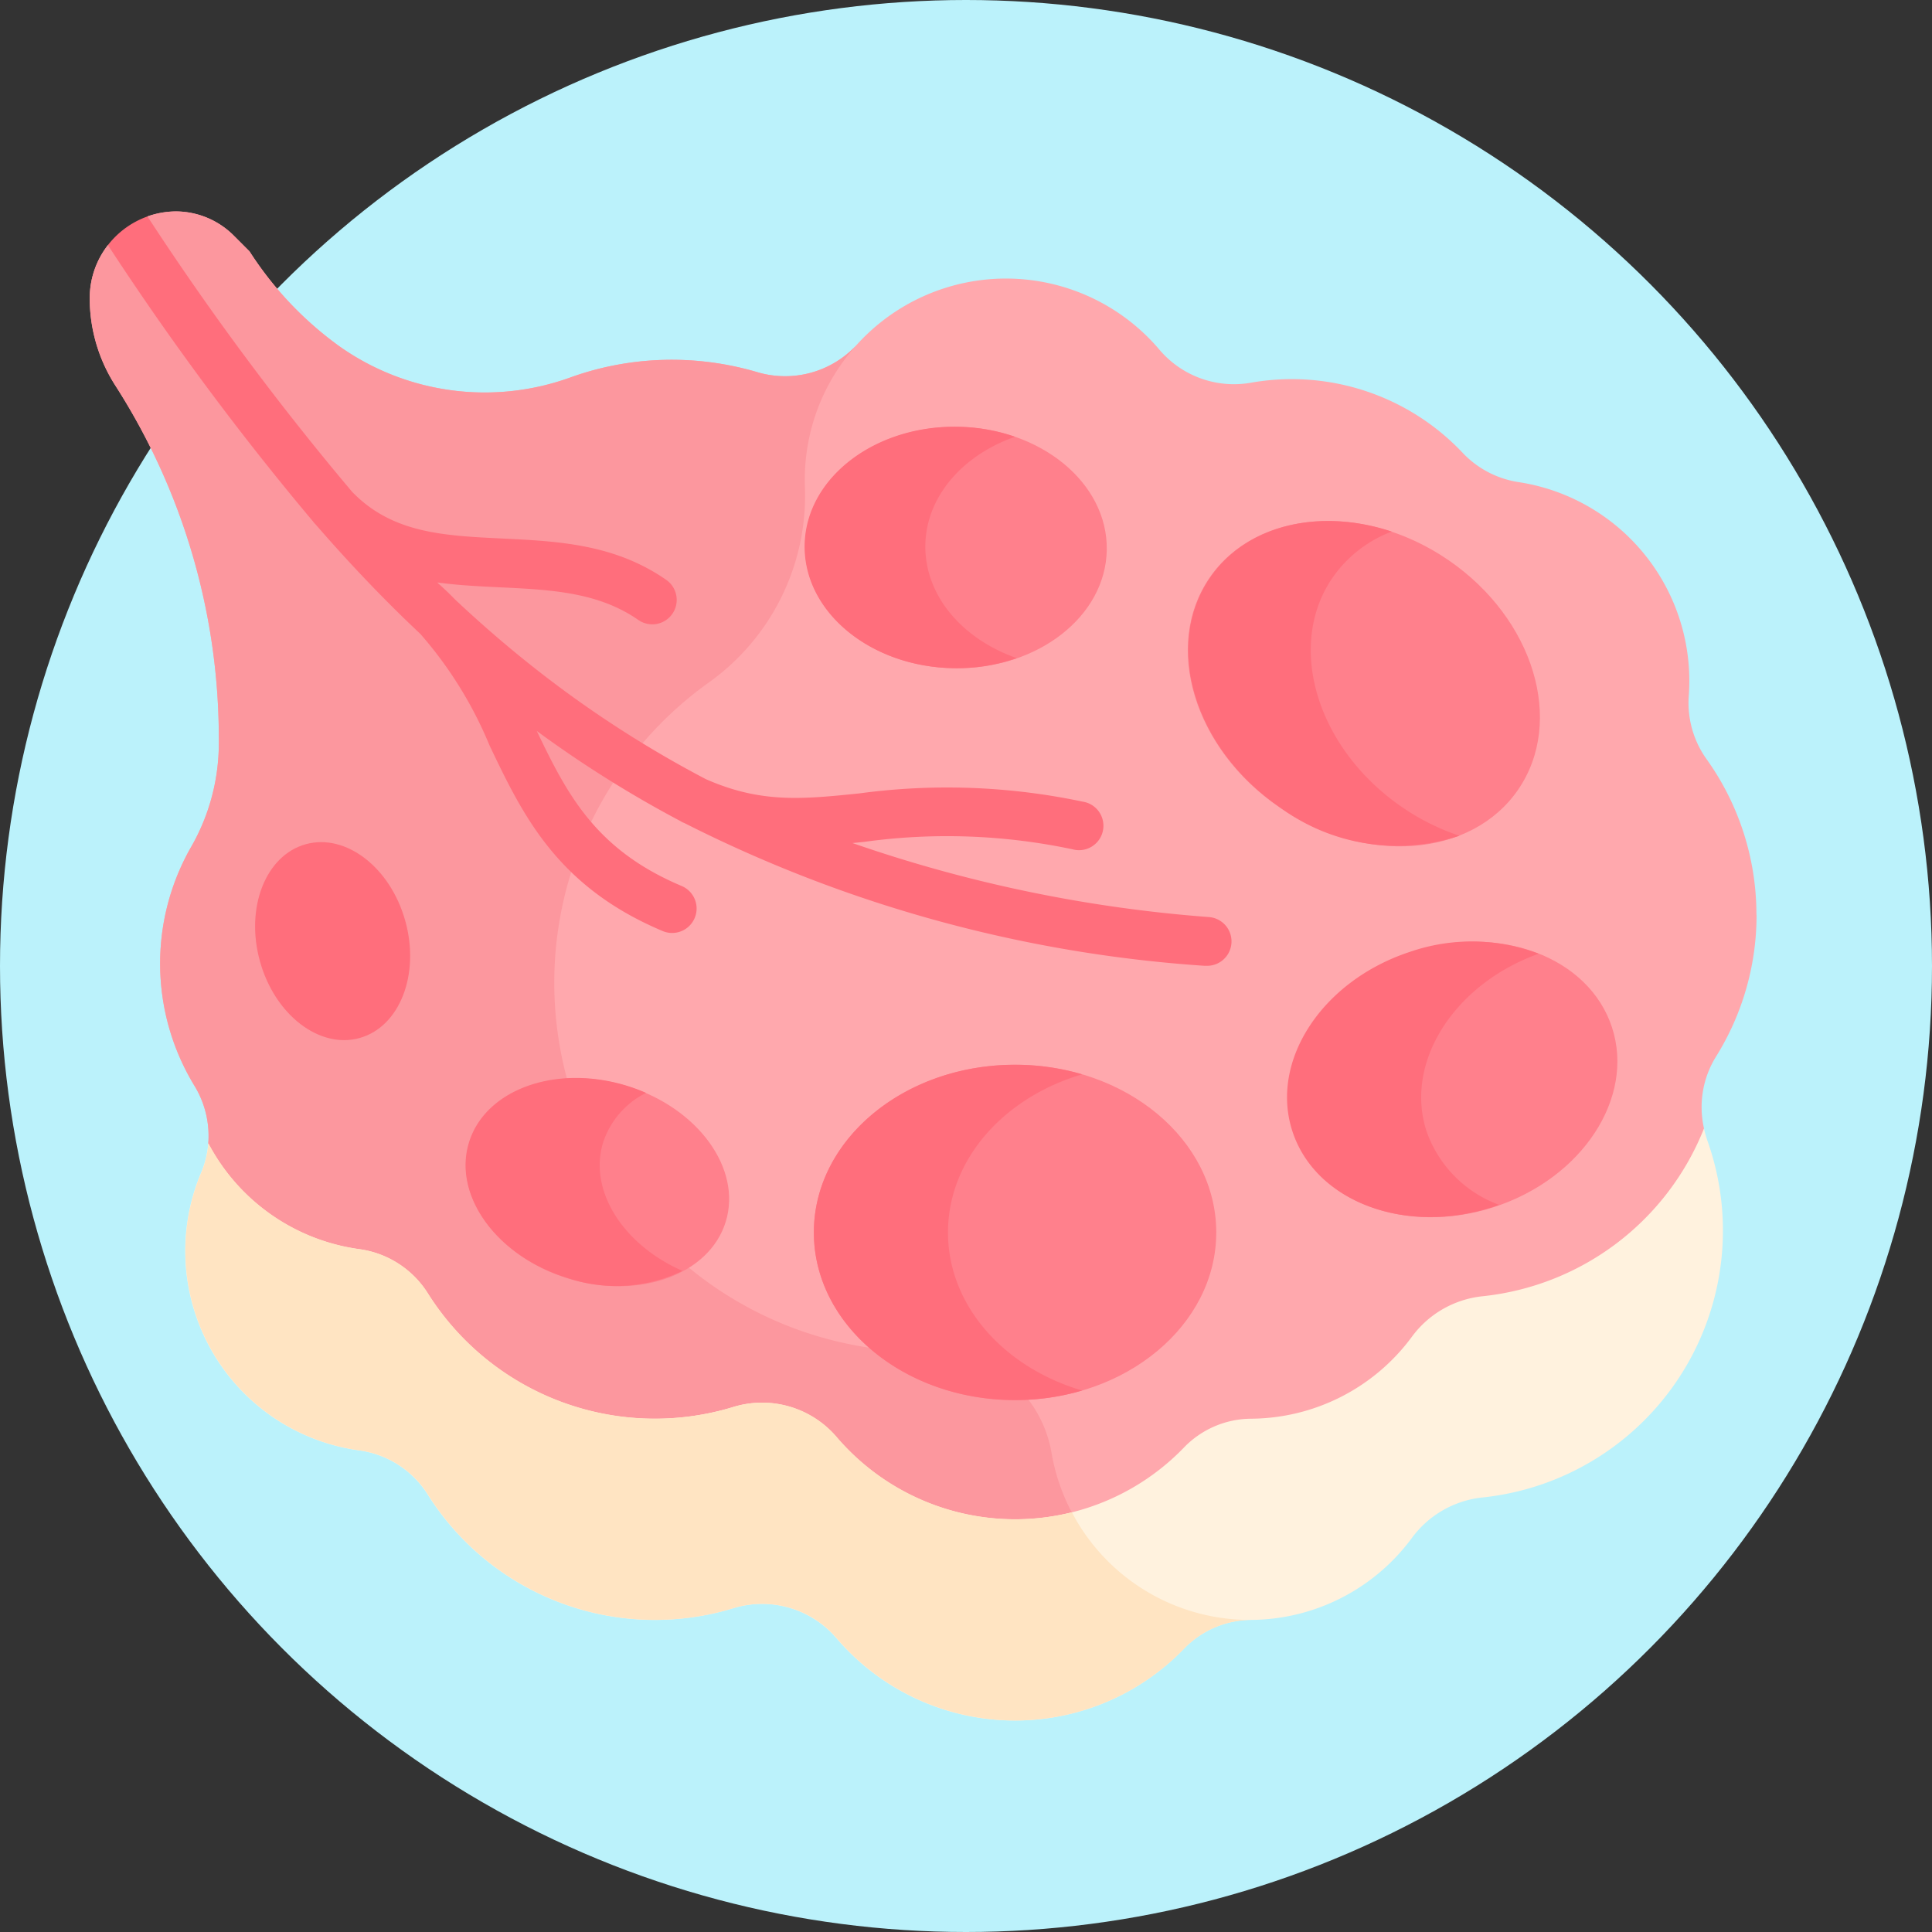 <svg xmlns="http://www.w3.org/2000/svg" width="90" height="90" viewBox="0 0 90 90">
  <rect x="0" y="0" width="90" height="90" fill="#333333" stroke="none"/>
  <g id="Grupo_1018034" data-name="Grupo 1018034" transform="translate(9091 -9815.467)">
    <g id="Grupo_1017763" data-name="Grupo 1017763" transform="translate(11450 6529.2)">
      <g id="Grupo_1017762" data-name="Grupo 1017762">
        <g id="Grupo_1017761" data-name="Grupo 1017761">
          <g id="Grupo_1017760" data-name="Grupo 1017760">
            <g id="Grupo_1016984" data-name="Grupo 1016984" transform="translate(-21043 -2947.733)">
              <circle id="Elipse_7975" data-name="Elipse 7975" cx="45" cy="45" r="45" transform="translate(502 6234)" fill="#bbf2fb"/>
              <g id="poliquistico" transform="translate(506.18 6219.644)">
                <g id="Grupo_1016968" data-name="Grupo 1016968" transform="translate(0 24.207)">
                  <path id="Trazado_715205" data-name="Trazado 715205" d="M77.641,56.973a12.431,12.431,0,0,0-2.335-7.27,4.51,4.51,0,0,1-.815-2.954,9.367,9.367,0,0,0-7.921-9.933,4.525,4.525,0,0,1-2.609-1.36A10.944,10.944,0,0,0,54.1,32.183a4.55,4.55,0,0,1-4.265-1.532,9.371,9.371,0,0,0-14.1-.238,4.54,4.54,0,0,1-4.654,1.275,14.085,14.085,0,0,0-4.365-.566,13.877,13.877,0,0,0-4.278.8A11.722,11.722,0,0,1,11.647,30.5a16.316,16.316,0,0,1-4.205-4.436l-.708-.708a3.835,3.835,0,0,0-2.7-1.151,4.032,4.032,0,0,0-1.34.232V25.8L.847,25.774A4.022,4.022,0,0,0,0,28.248a7.53,7.53,0,0,0,1.193,4.067A30.448,30.448,0,0,1,6.014,48.758v.284a9.707,9.707,0,0,1-1.309,4.8,10.936,10.936,0,0,0,.173,11.092,4.487,4.487,0,0,1,.645,2.686C7.2,77.067,22.4,89.037,42.763,89.037S75.2,71.1,75.2,66.928a4.467,4.467,0,0,1,.547-3.333,12.437,12.437,0,0,0,1.9-6.622Z" transform="translate(0 -24.207)" fill="#ffa8ad"/>
                </g>
                <g id="Grupo_1016969" data-name="Grupo 1016969" transform="translate(0 24.207)">
                  <path id="Trazado_715206" data-name="Trazado 715206" d="M46.1,85.423a9.341,9.341,0,0,1-1.3-3.411,5.675,5.675,0,0,0-5.708-4.691l-.145,0a17.185,17.185,0,0,1-10.1-31.176,10.7,10.7,0,0,0,4.47-9.113q-.006-.163-.006-.327a9.338,9.338,0,0,1,2.414-6.278,4.54,4.54,0,0,1-4.641,1.262,14.085,14.085,0,0,0-4.365-.566,13.877,13.877,0,0,0-4.278.8A11.722,11.722,0,0,1,11.647,30.5a16.316,16.316,0,0,1-4.205-4.436l-.708-.708a3.835,3.835,0,0,0-2.7-1.151,4.032,4.032,0,0,0-1.34.232V25.8L.847,25.775A4.022,4.022,0,0,0,0,28.249a7.53,7.53,0,0,0,1.193,4.067A30.448,30.448,0,0,1,6.014,48.759v.284a9.707,9.707,0,0,1-1.309,4.8,10.936,10.936,0,0,0,.173,11.092,4.487,4.487,0,0,1,.645,2.686C7.2,77.068,22.4,89.038,42.763,89.038a33.85,33.85,0,0,0,6.375-.6A9.327,9.327,0,0,1,46.1,85.423Z" transform="translate(0 -24.208)" fill="#fc979e"/>
                </g>
                <g id="Grupo_1016970" data-name="Grupo 1016970" transform="translate(4.453 66.928)">
                  <path id="Trazado_715207" data-name="Trazado 715207" d="M100.109,305.931A12.5,12.5,0,0,1,89.8,313.743a4.684,4.684,0,0,0-3.3,1.892,9.377,9.377,0,0,1-7.5,3.813,4.383,4.383,0,0,0-3.129,1.357,10.933,10.933,0,0,1-16.18-.513,4.565,4.565,0,0,0-4.816-1.384,12.5,12.5,0,0,1-14.231-5.321,4.492,4.492,0,0,0-3.2-2.038,9.387,9.387,0,0,1-7.011-4.928,4.356,4.356,0,0,1-.33,1.361,9.374,9.374,0,0,0,7.341,12.94,4.492,4.492,0,0,1,3.2,2.038,12.5,12.5,0,0,0,14.231,5.321,4.565,4.565,0,0,1,4.816,1.384,10.933,10.933,0,0,0,16.18.513A4.383,4.383,0,0,1,79,328.821a9.377,9.377,0,0,0,7.5-3.813,4.684,4.684,0,0,1,3.3-1.892,12.5,12.5,0,0,0,10.475-16.606,4.875,4.875,0,0,1-.164-.58Z" transform="translate(-29.365 -305.931)" fill="#fff2de"/>
                </g>
                <g id="Grupo_1016971" data-name="Grupo 1016971" transform="translate(4.453 67.618)">
                  <path id="Trazado_715208" data-name="Trazado 715208" d="M79,332.683a9.366,9.366,0,0,1-7.984-4.4c-.126-.2-.241-.407-.35-.614a10.932,10.932,0,0,1-10.966-3.519,4.565,4.565,0,0,0-4.816-1.384,12.5,12.5,0,0,1-14.231-5.321,4.491,4.491,0,0,0-3.2-2.038,9.387,9.387,0,0,1-7.011-4.928,4.356,4.356,0,0,1-.33,1.361,9.374,9.374,0,0,0,7.341,12.94,4.492,4.492,0,0,1,3.2,2.038,12.5,12.5,0,0,0,14.231,5.321,4.565,4.565,0,0,1,4.816,1.384,10.933,10.933,0,0,0,16.18.513A4.384,4.384,0,0,1,79,332.683Z" transform="translate(-29.366 -310.483)" fill="#ffe4c2"/>
                </g>
                <g id="Grupo_1016972" data-name="Grupo 1016972" transform="translate(33.732 63.956)">
                  <ellipse id="Elipse_7969" data-name="Elipse 7969" cx="9.373" cy="7.811" rx="9.373" ry="7.811" fill="#ff808c"/>
                </g>
                <g id="Grupo_1016973" data-name="Grupo 1016973" transform="translate(33.732 63.956)">
                  <path id="Trazado_715209" data-name="Trazado 715209" d="M228.695,294.142c0-3.4,2.609-6.292,6.249-7.365a11.055,11.055,0,0,0-3.124-.446c-5.177,0-9.373,3.5-9.373,7.811s4.2,7.811,9.373,7.811a11.049,11.049,0,0,0,3.124-.446C231.3,300.434,228.695,297.543,228.695,294.142Z" transform="translate(-222.446 -286.331)" fill="#ff6e7c"/>
                </g>
                <g id="Grupo_1016974" data-name="Grupo 1016974" transform="translate(54.122 56.272)">
                  <ellipse id="Elipse_7970" data-name="Elipse 7970" cx="7.811" cy="6.249" rx="7.811" ry="6.249" transform="translate(0 4.858) rotate(-18.109)" fill="#ff808c"/>
                </g>
                <g id="Grupo_1016975" data-name="Grupo 1016975" transform="translate(55.776 58.216)">
                  <path id="Trazado_715210" data-name="Trazado 715210" d="M374.312,257.322c-1.05-3.21,1.279-6.864,5.221-8.276a8.808,8.808,0,0,0-5.988-.091c-4.1,1.341-6.555,5.087-5.482,8.367s5.266,4.852,9.366,3.512c.088-.029.174-.06.261-.091A5.639,5.639,0,0,1,374.312,257.322Z" transform="translate(-367.812 -248.477)" fill="#ff6e7c"/>
                </g>
                <g id="Grupo_1016976" data-name="Grupo 1016976" transform="translate(33.235 34.133)">
                  <ellipse id="Elipse_7971" data-name="Elipse 7971" cx="5.624" cy="7.03" rx="5.624" ry="7.03" transform="translate(0 11.248) rotate(-89.141)" fill="#ff808c"/>
                </g>
                <g id="Grupo_1016977" data-name="Grupo 1016977" transform="translate(33.302 34.234)">
                  <path id="Trazado_715211" data-name="Trazado 715211" d="M225.232,95.855c.033-2.27,1.743-4.2,4.177-5.053a8.549,8.549,0,0,0-2.689-.468c-3.882-.057-7.066,2.415-7.111,5.521s3.065,5.669,6.947,5.726a8.5,8.5,0,0,0,2.935-.468C226.958,100.229,225.2,98.2,225.232,95.855Z" transform="translate(-219.608 -90.333)" fill="#ff6e7c"/>
                </g>
                <g id="Grupo_1016978" data-name="Grupo 1016978" transform="translate(48.218 35.522)">
                  <ellipse id="Elipse_7972" data-name="Elipse 7972" cx="6.975" cy="8.719" rx="6.975" ry="8.719" transform="translate(0 11.495) rotate(-55.515)" fill="#ff808c"/>
                </g>
                <g id="Grupo_1016979" data-name="Grupo 1016979" transform="translate(51.175 38.627)">
                  <path id="Trazado_715212" data-name="Trazado 715212" d="M347.427,132.629c-3.969-2.727-5.417-7.512-3.235-10.687a5.885,5.885,0,0,1,2.757-2.147c-3.317-1.1-6.752-.343-8.462,2.147-2.182,3.175-.733,7.959,3.235,10.687a9.221,9.221,0,0,0,8.379,1.336A10.674,10.674,0,0,1,347.427,132.629Z" transform="translate(-337.471 -119.303)" fill="#ff6e7c"/>
                </g>
                <g id="Grupo_1016980" data-name="Grupo 1016980" transform="translate(16.302 63.113)">
                  <ellipse id="Elipse_7973" data-name="Elipse 7973" cx="4.687" cy="6.249" rx="4.687" ry="6.249" transform="matrix(0.294, -0.956, 0.956, 0.294, 0, 8.961)" fill="#ff808c"/>
                </g>
                <g id="Grupo_1016981" data-name="Grupo 1016981" transform="translate(17.509 64.57)">
                  <path id="Trazado_715213" data-name="Trazado 715213" d="M121.871,293.391a3.963,3.963,0,0,1,2-2.311,8.37,8.37,0,0,0-.9-.334c-3.3-1.013-6.589.171-7.349,2.645s1.3,5.3,4.6,6.315a7.094,7.094,0,0,0,5.348-.334C122.806,298.161,121.183,295.631,121.871,293.391Z" transform="translate(-115.465 -290.383)" fill="#ff6e7c"/>
                </g>
                <g id="Grupo_1016982" data-name="Grupo 1016982" transform="translate(6.674 52.742)">
                  <ellipse id="Elipse_7974" data-name="Elipse 7974" cx="3.515" cy="4.687" rx="3.515" ry="4.687" transform="matrix(0.963, -0.268, 0.268, 0.963, 0, 1.884)" fill="#ff6e7c"/>
                </g>
                <g id="Grupo_1016983" data-name="Grupo 1016983" transform="translate(0.847 24.439)">
                  <path id="Trazado_715214" data-name="Trazado 715214" d="M32.385,53.975l.054.024a62.879,62.879,0,0,0,24.236,6.649c.032,0,.064,0,.1,0a1.137,1.137,0,0,0,.094-2.271,65.439,65.439,0,0,1-16.6-3.447l.547-.056a28.213,28.213,0,0,1,9.7.346A1.137,1.137,0,1,0,50.988,53a30.558,30.558,0,0,0-10.405-.383c-2.653.272-4.582.467-7.149-.666a51.519,51.519,0,0,1-8-5.191c-1.29-1.017-2.517-2.083-3.691-3.187q-.361-.374-.768-.735l-.049-.048c.972.133,1.956.181,2.93.227,2.348.112,4.566.219,6.436,1.52a1.137,1.137,0,1,0,1.3-1.867c-2.407-1.676-5.06-1.8-7.627-1.926-2.754-.132-5.136-.247-7.006-2.176A130.131,130.131,0,0,1,7.426,25.74a4.047,4.047,0,0,0-1.843,1.335,132.653,132.653,0,0,0,9.555,12.873,1.153,1.153,0,0,0,.087.105l.037.038c1.273,1.467,2.61,2.9,4.027,4.284a1.146,1.146,0,0,0,.09.088l.009.008q.372.361.751.718a18.733,18.733,0,0,1,3.221,5.192c1.542,3.231,3.136,6.573,8.066,8.648a1.137,1.137,0,1,0,.883-2.1c-3.994-1.682-5.324-4.245-6.747-7.22A53.683,53.683,0,0,0,32.242,53.9a1.172,1.172,0,0,0,.143.079Z" transform="translate(-5.583 -25.74)" fill="#ff6e7c"/>
                </g>
              </g>
            </g>
          </g>
        </g>
      </g>
    </g>
  </g>
</svg>
